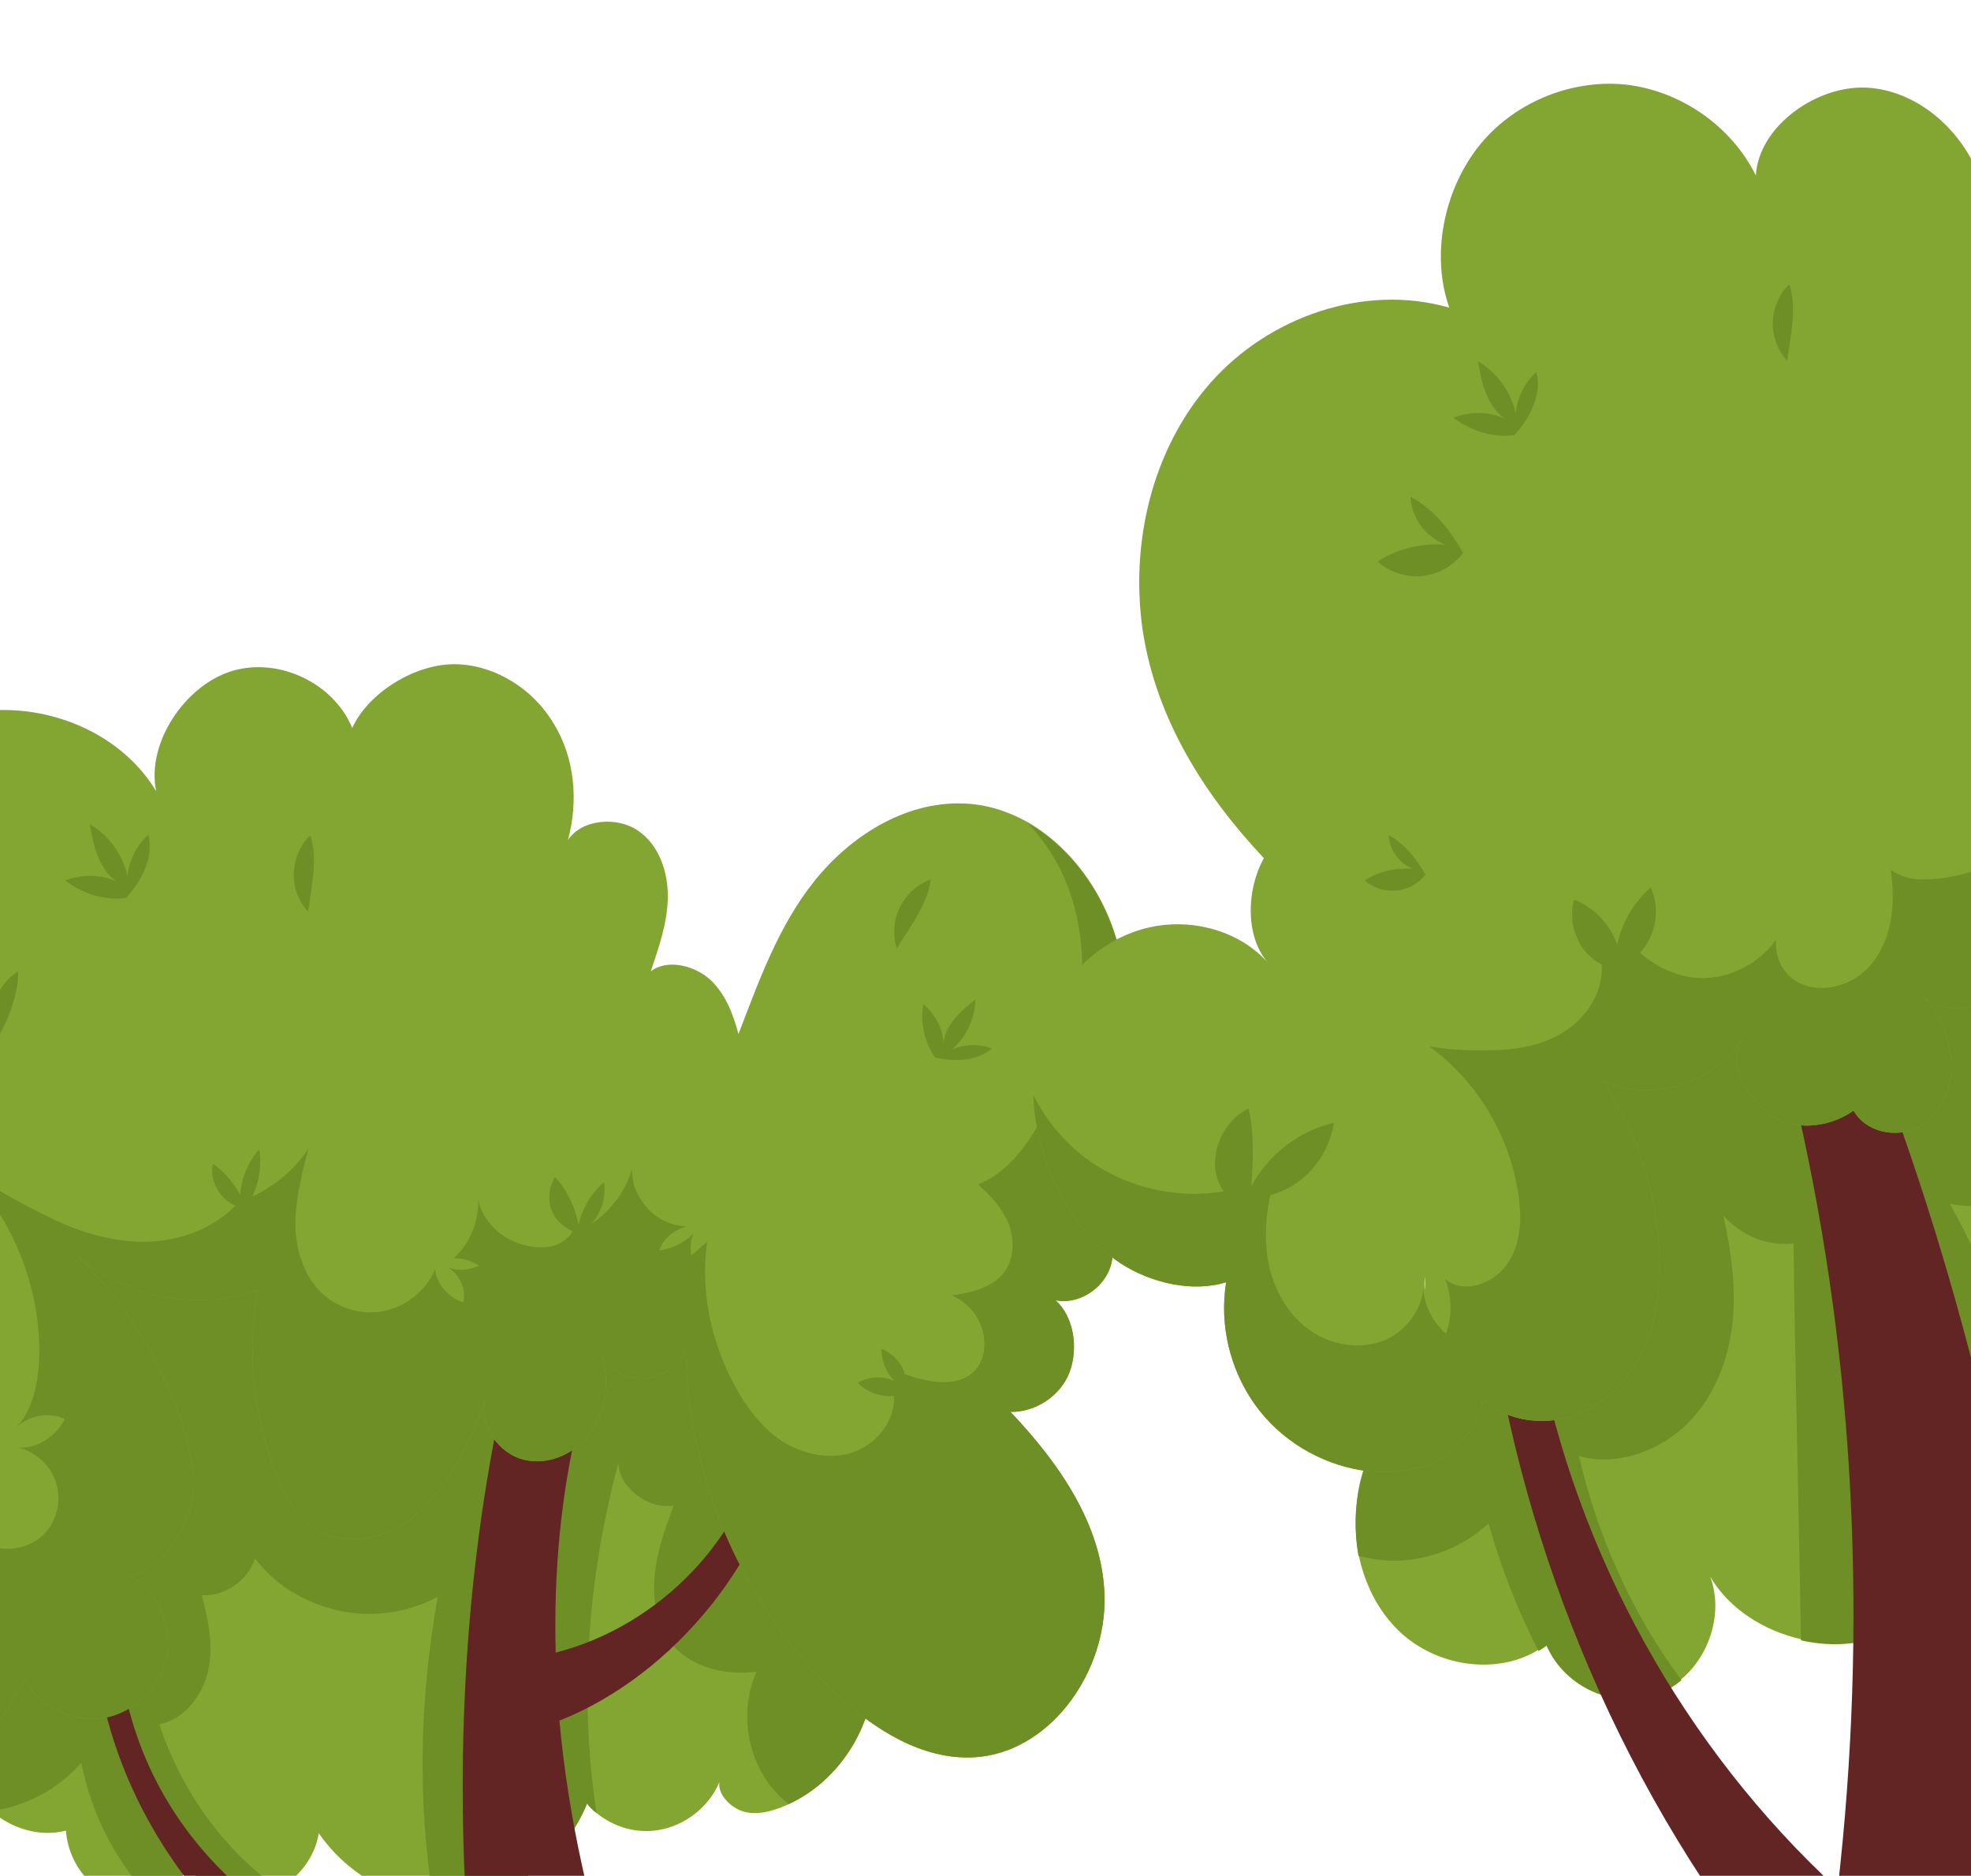 <?xml version="1.0" encoding="utf-8"?>
<!-- Generator: Adobe Illustrator 28.2.0, SVG Export Plug-In . SVG Version: 6.00 Build 0)  -->
<svg version="1.1" id="Layer_1" xmlns="http://www.w3.org/2000/svg" xmlns:xlink="http://www.w3.org/1999/xlink" x="0px" y="0px"
	 viewBox="0 0 371 353" style="enable-background:new 0 0 371 353;" xml:space="preserve">
<style type="text/css">
	.st0{fill:#83A532;}
	.st1{fill:#6D8F25;}
	.st2{fill:#632424;}
	.st3{fill:#D4DDBA;}
</style>
<g>
	<g>
		<path class="st0" d="M164.3,310.8c1.6,11.6-5.2,23.8-15.8,28.7c-0.5,0.2-0.9,0.4-1.4,0.6c-2.3,0.9-4.8,1.5-7.2,0.8
			c-2.3-0.7-4.8-3.1-4.5-5.5c-2,4.7-6.5,8.2-11.5,9c-4.2,0.7-8.4-0.6-11.6-3.2c-0.7-0.5-1.3-1.1-1.8-1.8
			c-3.9,9.8-13.4,17.1-23.8,18.3c-1.7,0.2-3.4,0.2-5.1,0.1C73,357.1,65,352.2,60,345c-0.7,4.4-3.7,8.4-7.6,10.4
			c-0.7,0.4-1.5,0.7-2.3,1c-5.1,1.5-11-0.8-14.6-4.8c-1.8,2.6-4.6,4.3-7.7,5.1c-2.1,0.5-4.4,0.5-6.5-0.1c-5.1-1.4-8.5-6.8-8.9-12.1
			c-4.9,1.3-10.3-0.4-14.2-3.8c-0.5-0.4-1-0.9-1.4-1.4c-3.8-4.3-5.6-10.1-5.9-15.9c-0.3-5.8,0.8-11.5,2-17.2c1-4.9,2.3-9.9,4.9-14.1
			c2.7-4.2,7.2-7.7,12.2-7.8c-1.5-20.2-6.8-51.1,8.5-64.1c0.2-0.2,0.4-0.4,0.6-0.5c16-12.8,57.2-12.3,77.5-9.4
			c17.7,2.6,34.3,11,47.6,23c1.9,1.7,3.8,3.5,5.6,5.4c2.6,2.8,5.1,5.7,7.4,8.8c4,5.4,7.4,11.3,9.8,17.5c0.9,2.4,1.7,4.9,2.4,7.5
			C172.5,285.4,171.4,299.7,164.3,310.8z"/>
		<g>
			<path class="st1" d="M164.3,310.8c1.6,11.6-5.2,23.8-15.8,28.7c-0.1-0.1-0.3-0.2-0.4-0.3c-7.1-5.7-9.4-16.3-5.7-24.6
				c-5.6,0.7-11.7-0.6-15.5-4.7c-3.1-3.5-4.1-8.5-3.7-13.1c0.4-4.7,2-9.1,3.6-13.5c-4.6,0.9-10.3-3.3-10.4-8
				c-5.7,21.2-7.5,44.1-4.1,65.9c-0.7-0.5-1.3-1.1-1.8-1.8c-3.9,9.8-13.4,17.1-23.8,18.3c-1.7,0.2-3.4,0.2-5.1,0.1
				c-3.1-19-2.6-38.3,0.8-57.3c-5.6,3-12.4,4-18.6,2.6c-6.3-1.4-11.9-4.7-15.8-9.8c-1.4,4.2-5.6,7.1-10,6.9
				c1.2,4.6,2.2,9.4,1.2,14.1c-1,4.7-4.5,9.3-9.2,10.2c4,12.2,11.9,23.5,22.4,30.9c-0.7,0.4-1.5,0.7-2.3,1c-5.1,1.5-11-0.8-14.6-4.8
				c-1.8,2.6-4.6,4.3-7.7,5.1c-6.3-7-10.7-15.7-12.5-25c-4.3,5-10.5,8.3-17,9.1c-0.5-0.4-1-0.9-1.4-1.4c-3.8-4.3-5.6-10.1-5.9-15.9
				c-0.3-5.8,0.8-11.5,2-17.2c1-4.9,2.3-9.9,4.9-14.1c2.7-4.2,7.2-7.7,12.2-7.8c-1.5-20.2-6.8-51.1,8.5-64.1
				c42.1,1.4,84.2,5.8,125.7,13.1c1.9,0.3,3.8,0.7,5.7,1c2.4,4.4,4.9,8.8,7.3,13.2c3.3,5.8,6.5,11.7,9.8,17.5
				c0.9,2.4,1.7,4.9,2.4,7.5C172.5,285.4,171.4,299.7,164.3,310.8z"/>
		</g>
		<path class="st2" d="M168,478.8c-19.6-32-38.7-64.9-50.8-100.5c-6-17.5-10.2-35.9-11.9-54.5c21.6-8.5,40.4-31.5,42.8-54.3
			c-1.3-0.1-2.8-0.2-4.1-0.3c-3.5,20-19.8,36.8-39.4,41.8c-0.4-14.8,0.9-29.6,4.4-44c-5-0.5-9.9-1-14.9-1.5
			c-7.3,35.2-8.7,72.6-5.1,109.6c-18.9-2-56.5-17-65.3-55.7c-1.4,0-3.1-0.6-4.6-0.6c7.3,35.4,37,62.3,71.7,72.2
			c4.5,32.9,12.8,65.2,24.3,95.2C133.2,485.3,150.4,483.3,168,478.8L168,478.8z"/>
		<path class="st0" d="M209.4,236.4c-0.3,5.1-5.7,9.3-10.7,8.3c3.5,3.2,4.3,9.1,2.6,13.6c-1.7,4.4-6.4,7.5-11.1,7.4
			c9.5,10,18,22.3,17.7,36.1c-0.3,13.8-10.6,28-24.4,28.9c-9.9,0.6-19.1-5.3-26.3-12.1c-17.4-16.6-27.7-40.3-28.1-64.3
			c-1.4,2.9-5,5-8.1,5.1c-3.2,0.1-6.3-1.7-7.9-4.5c1.8,4.6,1,10.2-1.7,14.3c-2.7,4.2-8,6.7-12.8,5.5c-4.8-1.2-8.4-6.4-7.3-11.2
			c-2.4,7.1-6.2,14.7-11.4,20.1c-5.2,5.4-13.8,8.1-20.2,4.3c-4-2.4-6.4-6.8-8-11.2c-4.1-10.7-5.2-22.6-3.2-33.9
			c-11.5,4-25.1,1.4-34.1-6.7c9.1,8.8,15.9,19.9,19.9,31.9c1.6,4.9,2.8,10.3,1.6,15.3c-1.2,5.1-6.3,12.6-11.5,13.2
			c5.1,2.9,8.1,9.3,7,15.1c-1.1,5.8-6,10.7-11.9,11.7c-5.8,0.9-12.1-2.1-14.9-7.3c-4.9,10-13.4,18.8-23.9,22.5
			c-10.5,3.7-22.8,2.5-31.9-3.9c-6.6-4.6-11.3-12-12.6-19.9c-0.5-3-0.6-6.1-0.1-9.1c1.8-11,11.1-20.5,22.2-21.8
			c-6.5-3.3-10.1-10.4-10.2-17.7c-0.1-7.3,4.2-14.6,10.6-18.1c6.4-3.5,14.8-3.1,20.9,1c-1.6-2.6-1.7-5.9-0.1-8.5
			c1.6-2.6,4.9-4.1,7.9-3.8c-9.6-10.1-19.2-20.4-23.8-33.7c-4.6-13.2-5.4-28.1-0.4-41.2c5-13.1,16.1-24.1,29.7-27.3
			c13.6-3.2,29.3,2.4,36.5,14.4c-1.9-9,5.4-19.9,14.2-22.6c8.8-2.7,19.2,2.2,22.7,10.7c3.1-6.8,12.1-12.2,19.6-12
			c7.5,0.2,14.6,4.8,18.4,11.3c3.9,6.4,4.6,14.5,2.6,21.8c2.6-4,9.4-4.5,13.3-1.7c3.9,2.7,5.6,7.8,5.5,12.6
			c-0.1,4.8-1.7,9.3-3.2,13.8c3.1-2.4,8.2-1.1,11.1,1.5c2.9,2.6,4.4,6.5,5.4,10.3c3.9-10.1,7.5-20.3,14.3-28.8
			c6.8-8.5,17-14.9,27.8-14.6c4.4,0.1,8.5,1.4,12.3,3.5c9.3,5.3,16.1,15.8,17.8,26.7c2.4,15.3-3.1,30.7-10.5,44.2
			C205.9,225.1,209.7,231.3,209.4,236.4z"/>
		<g>
			<path class="st1" d="M209.4,236.4c-0.3,5.1-5.7,9.3-10.7,8.3c3.5,3.2,4.3,9.1,2.6,13.6c-1.7,4.4-6.4,7.5-11.1,7.4
				c9.5,10,18,22.3,17.7,36.1c-0.3,13.8-10.6,28-24.4,28.9c-9.9,0.6-19.1-5.3-26.3-12.1c-17.4-16.6-27.7-40.3-28.1-64.3
				c-1.4,2.9-5,5-8.1,5.1c-3.2,0.1-6.3-1.7-7.9-4.5c1.8,4.6,1,10.2-1.7,14.3c-2.7,4.2-8,6.7-12.8,5.5c-4.8-1.2-8.4-6.4-7.3-11.2
				c-2.4,7.1-6.2,14.7-11.4,20.1c-5.2,5.4-13.8,8.1-20.2,4.3c-4-2.4-6.4-6.8-8-11.2c-4.1-10.7-5.2-22.6-3.2-33.9
				c-11.5,4-25.1,1.4-34.1-6.7c9.1,8.8,15.9,19.9,19.9,31.9c1.6,4.9,2.8,10.3,1.6,15.3c-1.2,5.1-6.3,12.6-11.5,13.2
				c5.1,2.9,8.1,9.3,7,15.1c-1.1,5.8-6,10.7-11.9,11.7c-5.8,0.9-12.1-2.1-14.9-7.3c-4.9,10-13.4,18.8-23.9,22.5
				c-10.5,3.7-22.8,2.5-31.9-3.9c-6.6-4.6-11.3-12-12.6-19.9c0.8,1.6,1.9,3,3.2,4.2c4.4,4.1,10.7,5.7,16.7,5.5
				c5.1-0.1,10.2-1.4,14.6-4.1c4.3-2.7,7.7-7,8.9-12c-5.3-1.4-9.1-7.1-8.1-12.5c4.9,0.7,9.1,4.2,10.5,8.9c0-5.3,2.3-10.6,6.2-14.2
				c0.9,4.5,0.5,8.8-1.1,13.2c1.8,2,5.2,2.4,7.7,1.2c2.4-1.1,4.1-3.6,4.6-6.2c0.5-2.6-0.2-5.4-1.4-7.8c3.4,1.2,7.5,0.5,10.1-2
				c2.6-2.5,3.6-6.6,2.4-10c-1-3.2-3.9-5.8-7.2-6.5c3.6,0.4,7.4-2.2,8.9-5.4c-2.9-1.3-6.6-0.7-9,1.5c3.5-3.8,4.3-10,4.2-15.2
				c-0.3-12.5-5.5-24.7-14.3-33.6c5.1,3.6,10.6,6.7,16.2,9.4c5.6,2.8,11.8,4.6,18,4.6c6.3-0.1,12.6-2.3,17-6.8
				c-2.9-1.2-5-4.9-4.2-7.9c2.1,1.5,3.8,3.5,5.1,5.8c0.3-3.2,1.5-6.1,3.6-8.5c0.5,3,0,6.1-1.3,8.9c4.3-2.1,8-5.1,10.6-9.1
				c-1.3,4.5-2.5,9.8-2.5,14.5c0.1,4.7,1.6,9.5,5,12.8c3.1,2.9,7.7,4.2,11.8,3.3c4.2-0.9,7.8-3.9,9.5-7.8c0.3,2.8,2.6,5.4,5.3,6.2
				c0.6-2.5-0.7-5.3-2.9-6.6c1.9,0.8,4,0.5,5.9-0.3c-1.4-0.9-3.1-1.5-4.8-1.4c3.2-2.9,4.9-7.3,4.6-11.7c0.1,2.5,1.6,4.7,3.4,6.4
				s4.2,2.7,6.6,3.1c1.5,0.2,3,0.2,4.4-0.2c1.4-0.5,2.7-1.4,3.4-2.7c-1.9-0.8-3.5-2.4-4.1-4.3c-0.6-2-0.3-4.2,0.8-5.9
				c2.3,2.6,3.8,5.7,4.4,9c0.7-3.1,2.4-6,4.8-8c0.4,2.8-0.5,5.8-2.4,7.8c3.7-2.4,6.5-6.2,7.7-10.4c-0.2,2.8,1,5.4,2.9,7.5
				c1.9,2.1,4.6,3.3,7.4,3.4c-2.4,0.6-4.4,2.2-5.2,4.5c2.4-0.3,4.7-1.4,6.4-3.1c-0.5,1.3-0.6,2.7-0.4,4.1c1-0.9,2-1.7,3-2.6
				c-1.3,9.2,0.7,18.7,5.1,26.9c2.2,4.1,5.1,8,9,10.6c3.9,2.5,9,3.6,13.4,2.1c4.4-1.5,7.9-5.9,7.7-10.6c-2.4,0.3-5.2-0.7-6.8-2.5
				c2.1-1.2,4.7-1.3,6.9-0.3c-1.6-1.6-2.5-3.8-2.5-6.1c2.1,0.9,3.8,2.6,4.4,4.8c2.2,0.8,4.7,1.4,7,1.5c2.4,0.1,4.9-0.6,6.4-2.4
				c1.1-1.3,1.6-3,1.6-4.6c0.1-4-2.5-7.9-6.2-9.3c3.6-0.5,7.5-1.4,9.8-4.2c2-2.5,2.1-6.2,1-9.2c-1.2-3-3.4-5.4-5.8-7.5
				c7-2.8,11.2-10.2,14.2-17.1c3.2-7.3,5.3-15.2,5.4-23.1c0.1-8-1.8-16-6.2-22.7c-1.2-1.8-2.5-3.5-4.1-5.1
				c9.3,5.3,16.1,15.8,17.8,26.7c2.4,15.3-3.1,30.7-10.5,44.2C205.9,225.1,209.7,231.3,209.4,236.4z"/>
		</g>
		<g>
			<path class="st1" d="M-1.2,196.6c-3-0.5-5.7-2.2-7.4-4.7c-1.7-2.5-2.3-5.7-1.7-8.7c4,2,7.1,5.7,9,9.7c-0.6-3.9,1.3-8,4.7-10.1
				C3.5,187.4,1.3,192.6-1.2,196.6L-1.2,196.6z"/>
		</g>
		<g>
			<path class="st1" d="M23.7,169c-4,0.5-8.2-0.8-11.4-3.3c3.1-1.2,6.7-1.2,9.7,0.2c-1.7-1.1-2.8-2.9-3.6-4.8c-0.8-1.9-1.1-4-1.5-6
				c3.6,2.1,6.2,5.7,7.1,9.8c0.3-3,1.7-5.8,3.9-7.8C29,161.3,26.7,165.8,23.7,169L23.7,169z"/>
		</g>
		<g>
			<path class="st1" d="M176,199c-2-2.9-2.8-6.5-2.2-10c2.2,1.8,3.7,4.6,3.8,7.4c0.1-1.8,1-3.3,2.1-4.7c1.1-1.4,2.6-2.5,3.9-3.6
				c-0.1,3.6-1.7,7-4.4,9.4c2.3-1,5.1-1.1,7.5-0.2C184,199.7,179.6,199.9,176,199L176,199z"/>
		</g>
		<g>
			<path class="st1" d="M58,171.6c-1.8-2-2.8-4.6-2.7-7.3c0.1-2.7,1.2-5.3,3.1-7.1C59.9,161.6,58.6,166.8,58,171.6L58,171.6z"/>
		</g>
		<g>
			<path class="st1" d="M168.8,178.5c-0.8-2.5-0.6-5.4,0.6-7.8c1.2-2.4,3.3-4.3,5.8-5.2C174.6,170.2,171.3,174.4,168.8,178.5z"/>
		</g>
		<path class="st0" d="M475,228.2c-2.9,8.2-10.3,13.9-18.9,15.1c6,4.1,9.3,11.7,8.3,18.9c-1,7.2-6.2,14.7-13,17.1
			c0.6,7.7-2.6,15.7-8.5,20.7c-5.8,5.1-14.1,7.3-21.6,5.6c-2.9-0.6-5.7-1.8-7.8-3.8s-3.2-5-2.7-7.9c-4.7,6.8-13.5,10.5-21.6,9
			c0,0,0,0,0,0c-8.1-1.4-15.8-9.8-17.9-17.7c-0.9,11-9.5,20.9-20.2,23.4c-3.9,0.9-8,0.8-12-0.1c-7.1-1.6-13.6-5.7-17.2-11.8
			c2.5,6.6,0,14.7-5.3,19.2c-1.2,1-2.6,1.9-4.1,2.5c-8.1,3.3-17.8-1-21.3-9c-0.5,0.4-1,0.7-1.5,1c-8,5-19.4,3.2-26.3-3.4
			c-4.1-3.9-6.6-9.1-7.7-14.6c-0.8-4.4-0.7-9.1,0.3-13.5c2.4-9.8,8.9-18.3,17-24.5c5.9-36.4,39.2-72,73.7-84.8
			c34.5-12.7,69.9,5.7,104.7,17.6c8.2,2.8,15.7,8.2,20.3,15.7c1,1.7,1.9,3.5,2.7,5.4C476.8,214.8,477.2,221.8,475,228.2z"/>
		<g>
			<path class="st1" d="M474.4,208.5c-5.8,10-15.8,17.5-27.1,19.7c-15.3,3-31-4.8-39.7-17.8c-4.5,4.8-13.2,4.8-17.7,0
				c-0.5,5.2-3.3,10.1-7.6,13.1c-4.3,3-10.2,4.2-15.3,3c13,23.5,20.3,49.8,22.1,76.6c-8.1-1.4-15.8-9.8-17.9-17.7
				c-0.9,11-9.5,20.9-20.2,23.4c-3.9,0.9-8,0.8-12-0.1c-0.4-24.9-1.1-49.8-1.4-74.7c-5,0.6-9.8-1.5-13.2-5.2c1.5,6.9,2.5,14,1.6,21
				c-0.9,7-3.8,13.9-9,18.7c-5.2,4.8-13.1,7.5-19.8,5.5c3.5,15.1,10,29.7,19.3,42.2c-1.2,1-2.6,1.9-4.1,2.5c-8.1,3.3-17.8-1-21.3-9
				c-0.5,0.4-1,0.7-1.5,1c-3.9-7.6-7.1-15.7-9.4-24c-5,4.6-11.8,7.2-18.6,7c-2-0.1-4-0.4-5.9-0.9c-0.8-4.4-0.7-9.1,0.3-13.5
				c2.4-9.8,8.9-18.3,17-24.5c5.9-36.4,39.2-72,73.7-84.8c34.5-12.7,69.9,5.7,104.7,17.6c8.2,2.8,15.7,8.2,20.3,15.7
				C472.8,204.8,473.7,206.6,474.4,208.5z"/>
		</g>
		<path class="st2" d="M355.1,204.7c-5.5,1.6-11,3.1-16.6,4.7c10.8,47.7,13,97.3,7.4,146.1c-29-26.7-49.1-63-56.5-101.9
			c-2.6-0.4-5.4,0.1-7.8,1.3c8,46.4,29,91.9,60.5,127c-7.3,41.8-20.3,82.5-38.5,120.6c25.4,2.1,50.1,3.2,75.5,5.3
			C399.5,409.6,389.8,298.8,355.1,204.7L355.1,204.7z"/>
		<path class="st0" d="M457.1,195.7c-5,7.8-15.1,11.4-24.2,10.1c-9.2-1.3-17.3-6.6-23.8-13.2c-5.3,4.3-11.9,5.4-18.4,3.1
			c-6.4-2.4-11.4-8.3-12.7-15c-0.2,3.5-2.6,6.9-5.8,8.3c-3.2,1.4-7.2,0.9-10-1.3c3,3.5,5,8.1,5.1,12.7c0.1,4.6-2.1,9.5-6.2,11.7
			c-4.1,2.2-9.9,1-12.2-3.1c-4.9,3.5-12.2,4-16.7,0c-4.5-4-7-8.6-4.1-13.9c-5.1,8.8-17.3,12.6-26.5,8.3c6,8.7,9.4,18.7,10.5,29.2
			c0.7,6.5,0.4,13.1-1.9,19.2c-2.3,6.1-6.7,11.5-12.7,14.1c-6,2.6-13.4,1.9-18.3-2.5c-0.9,4.7-4.6,9.4-8.9,11.5
			c-4.3,2.1-9.3,2.5-14,1.8c-8-1.3-15.4-5.8-20.1-12.4s-6.7-15-5.4-23c-6.4,2-14.2,0.1-19.8-3.5c-5.6-3.7-9.8-9.3-12.6-15.4
			c-2.3-5.1-3.7-10.7-3.9-16.3c-0.1-3.6,0.3-7.2,1.2-10.6c2.4-8.9,8.8-16.8,17.4-20c8.6-3.3,19.2-1.3,25.4,5.5
			c-4.2-5.1-3.8-13.8-0.6-19.5c-11.4-12.1-20.3-26.4-22.8-42.8c-2.4-16.4,1.7-34.1,12.7-46.6c11-12.5,29-18.8,45-14.2
			c-3.5-9.9-1-22,5.4-30.2c6.4-8.2,17.2-12.8,27.6-11.8c10.4,1.1,20,7.7,24.7,17.1c0.6-9.4,11.6-17,20.9-16.5
			c9.3,0.5,17.5,7.6,21,16.3c3.5,8.7,2.7,18.6-0.3,27.5c6.1-5.9,16.4-7.8,23.8-3.7c7.4,4.1,11.7,13.2,10.1,21.6
			c5.9-4.7,15.9-4.3,22,0.2c6.1,4.5,8.5,13.3,5.7,20.4c5.3,0.3,10.4,1.9,15,4.4c9.6,5.2,17.2,14.5,20,25.1
			c4.1,15.7-2.8,33.6-16.4,42.4C460.8,174.9,462.1,187.9,457.1,195.7z"/>
		<g>
			<path class="st3" d="M268.2,242.8c-0.1-0.8-0.1-1.6,0-2.5C268.3,241.1,268.3,242,268.2,242.8z"/>
		</g>
		<g>
			<path class="st1" d="M457.1,195.7c-5,7.8-15.1,11.4-24.2,10.1c-9.2-1.3-17.3-6.6-23.8-13.2c-5.3,4.3-11.9,5.4-18.4,3.1
				c-6.4-2.4-11.4-8.3-12.7-15c-0.2,3.5-2.6,6.9-5.8,8.3c-3.2,1.4-7.2,0.9-10-1.3c3,3.5,5,8.1,5.1,12.7c0.1,4.6-2.1,9.5-6.2,11.7
				c-4.1,2.2-9.9,1-12.2-3.1c-4.9,3.5-12.2,4-16.7,0c-4.5-4-7-8.6-4.1-13.9c-5.1,8.8-17.3,12.6-26.5,8.3c6,8.7,9.4,18.7,10.5,29.2
				c0.7,6.5,0.4,13.1-1.9,19.2c-2.3,6.1-6.7,11.5-12.7,14.1c-6,2.6-13.4,1.9-18.3-2.5c-0.9,4.7-4.6,9.4-8.9,11.5
				c-4.3,2.1-9.3,2.5-14,1.8c-8-1.3-15.4-5.8-20.1-12.4s-6.7-15-5.4-23c-6.4,2-14.2,0.1-19.8-3.5c-5.6-3.7-9.8-9.3-12.6-15.4
				c-2.3-5.1-3.7-10.7-3.9-16.3c2.2,4.3,5.2,8.1,8.9,11.1c7.4,6,17.5,8.6,26.9,7c-3.5-5.2-0.9-12.8,4.7-15.6
				c1.1,4.4,0.9,10.2,0.5,14.7c3.2-6,9-10.5,15.6-12c-1,6.4-5.7,12-12,13.6c-1,4.7-1.2,10,0.1,14.6c1.3,4.6,4.1,8.9,8.2,11.4
				c4.1,2.5,9.4,3.1,13.7,1.1c3.6-1.7,6.3-5.3,6.8-9.2c0.3,3.1,1.9,6.2,4.3,8.2c1.2-3.3,1.1-7.1-0.2-10.3c3.5,2.9,9,1,11.6-2.7
				c2.7-3.7,2.9-8.7,2.2-13.2c-1.6-11.1-7.8-21.4-16.8-27.9c4.6,0.8,8.5,0.9,13.2,0.7s9.4-1.3,13.2-4.1c3.8-2.8,6.4-7.3,6.1-12
				c-4.4-2.2-6.5-7.5-5.2-12.2c3.8,1.5,6.8,4.7,8.1,8.5c0.9-4.2,3.1-7.9,6.3-10.8c1.9,4,1,9.1-2,12.3c3.6,3.2,8.5,5.2,13.3,4.7
				c4.8-0.5,9.4-3.1,12.3-7.1c-0.3,3.7,1.7,7.1,5.1,8.4c3.4,1.3,7.4,0.5,10.4-1.6c3-2.1,4.9-5.5,5.8-9.1c0.9-3.5,0.8-7.3,0.3-10.9
				c1.7,1.2,3.7,1.8,5.8,1.8c8.2,0.1,16.4-3.5,22-9.6c-3.5,4-3.6,10.4-0.3,14.5c2.1-4.4,3.7-9.2,4.1-14.1c0.7,4.1,3.9,7.8,7.9,8.9
				c0.3-3.7-1.1-7.6-3.7-10.3c3.4-2.2,6.2-5.3,8.1-8.8c1.2,5.2,2.4,10.3,4.6,15.1c2.2,4.8,5.7,9.2,10.3,11.6
				c4.7,2.4,10.7,2.6,15-0.3c4.3-3,6.3-9.4,3.5-13.9c-4,0.5-8-2.8-9.3-6.7c3.1-0.7,6.7-0.2,9,1.9c8.4-0.3,16.2-5.6,20.4-12.9
				c4.2-7.3,4.9-16.4,2.6-24.4c-1.5-5-4-9.6-7.3-13.6c9.6,5.2,17.2,14.5,20,25.1c4.1,15.7-2.8,33.6-16.4,42.4
				C460.8,174.9,462.1,187.9,457.1,195.7z"/>
		</g>
		<g>
			<path class="st1" d="M275.4,104.1c-1.9,2.4-4.7,4-7.7,4.3c-3,0.3-6.1-0.7-8.4-2.7c3.7-2.5,8.4-3.5,12.8-3.2c-3.7-1.4-6.4-5-6.6-9
				C269.7,95.6,273.2,100,275.4,104.1L275.4,104.1z"/>
		</g>
		<g>
			<path class="st1" d="M268.3,164.6c-1.3,1.7-3.3,2.8-5.5,3c-2.1,0.2-4.3-0.5-5.9-1.9c2.6-1.8,5.9-2.4,9.1-2.2
				c-2.6-1-4.5-3.5-4.6-6.3C264.2,158.6,266.7,161.7,268.3,164.6L268.3,164.6z"/>
		</g>
		<g>
			<path class="st1" d="M285,81.9c-4,0.5-8.2-0.8-11.4-3.3c3.1-1.2,6.7-1.2,9.7,0.2c-1.7-1.1-2.8-2.9-3.6-4.8c-0.8-1.9-1.1-4-1.5-6
				c3.6,2.1,6.2,5.7,7.1,9.8c0.3-3,1.7-5.8,3.9-7.8C290.3,74.2,288,78.7,285,81.9L285,81.9z"/>
		</g>
		<g>
			<path class="st1" d="M336.4,67.9c-1.8-2-2.8-4.6-2.7-7.3c0.1-2.7,1.2-5.3,3.1-7.1C338.3,58,337,63.2,336.4,67.9L336.4,67.9z"/>
		</g>
	</g>
</g>
</svg>

